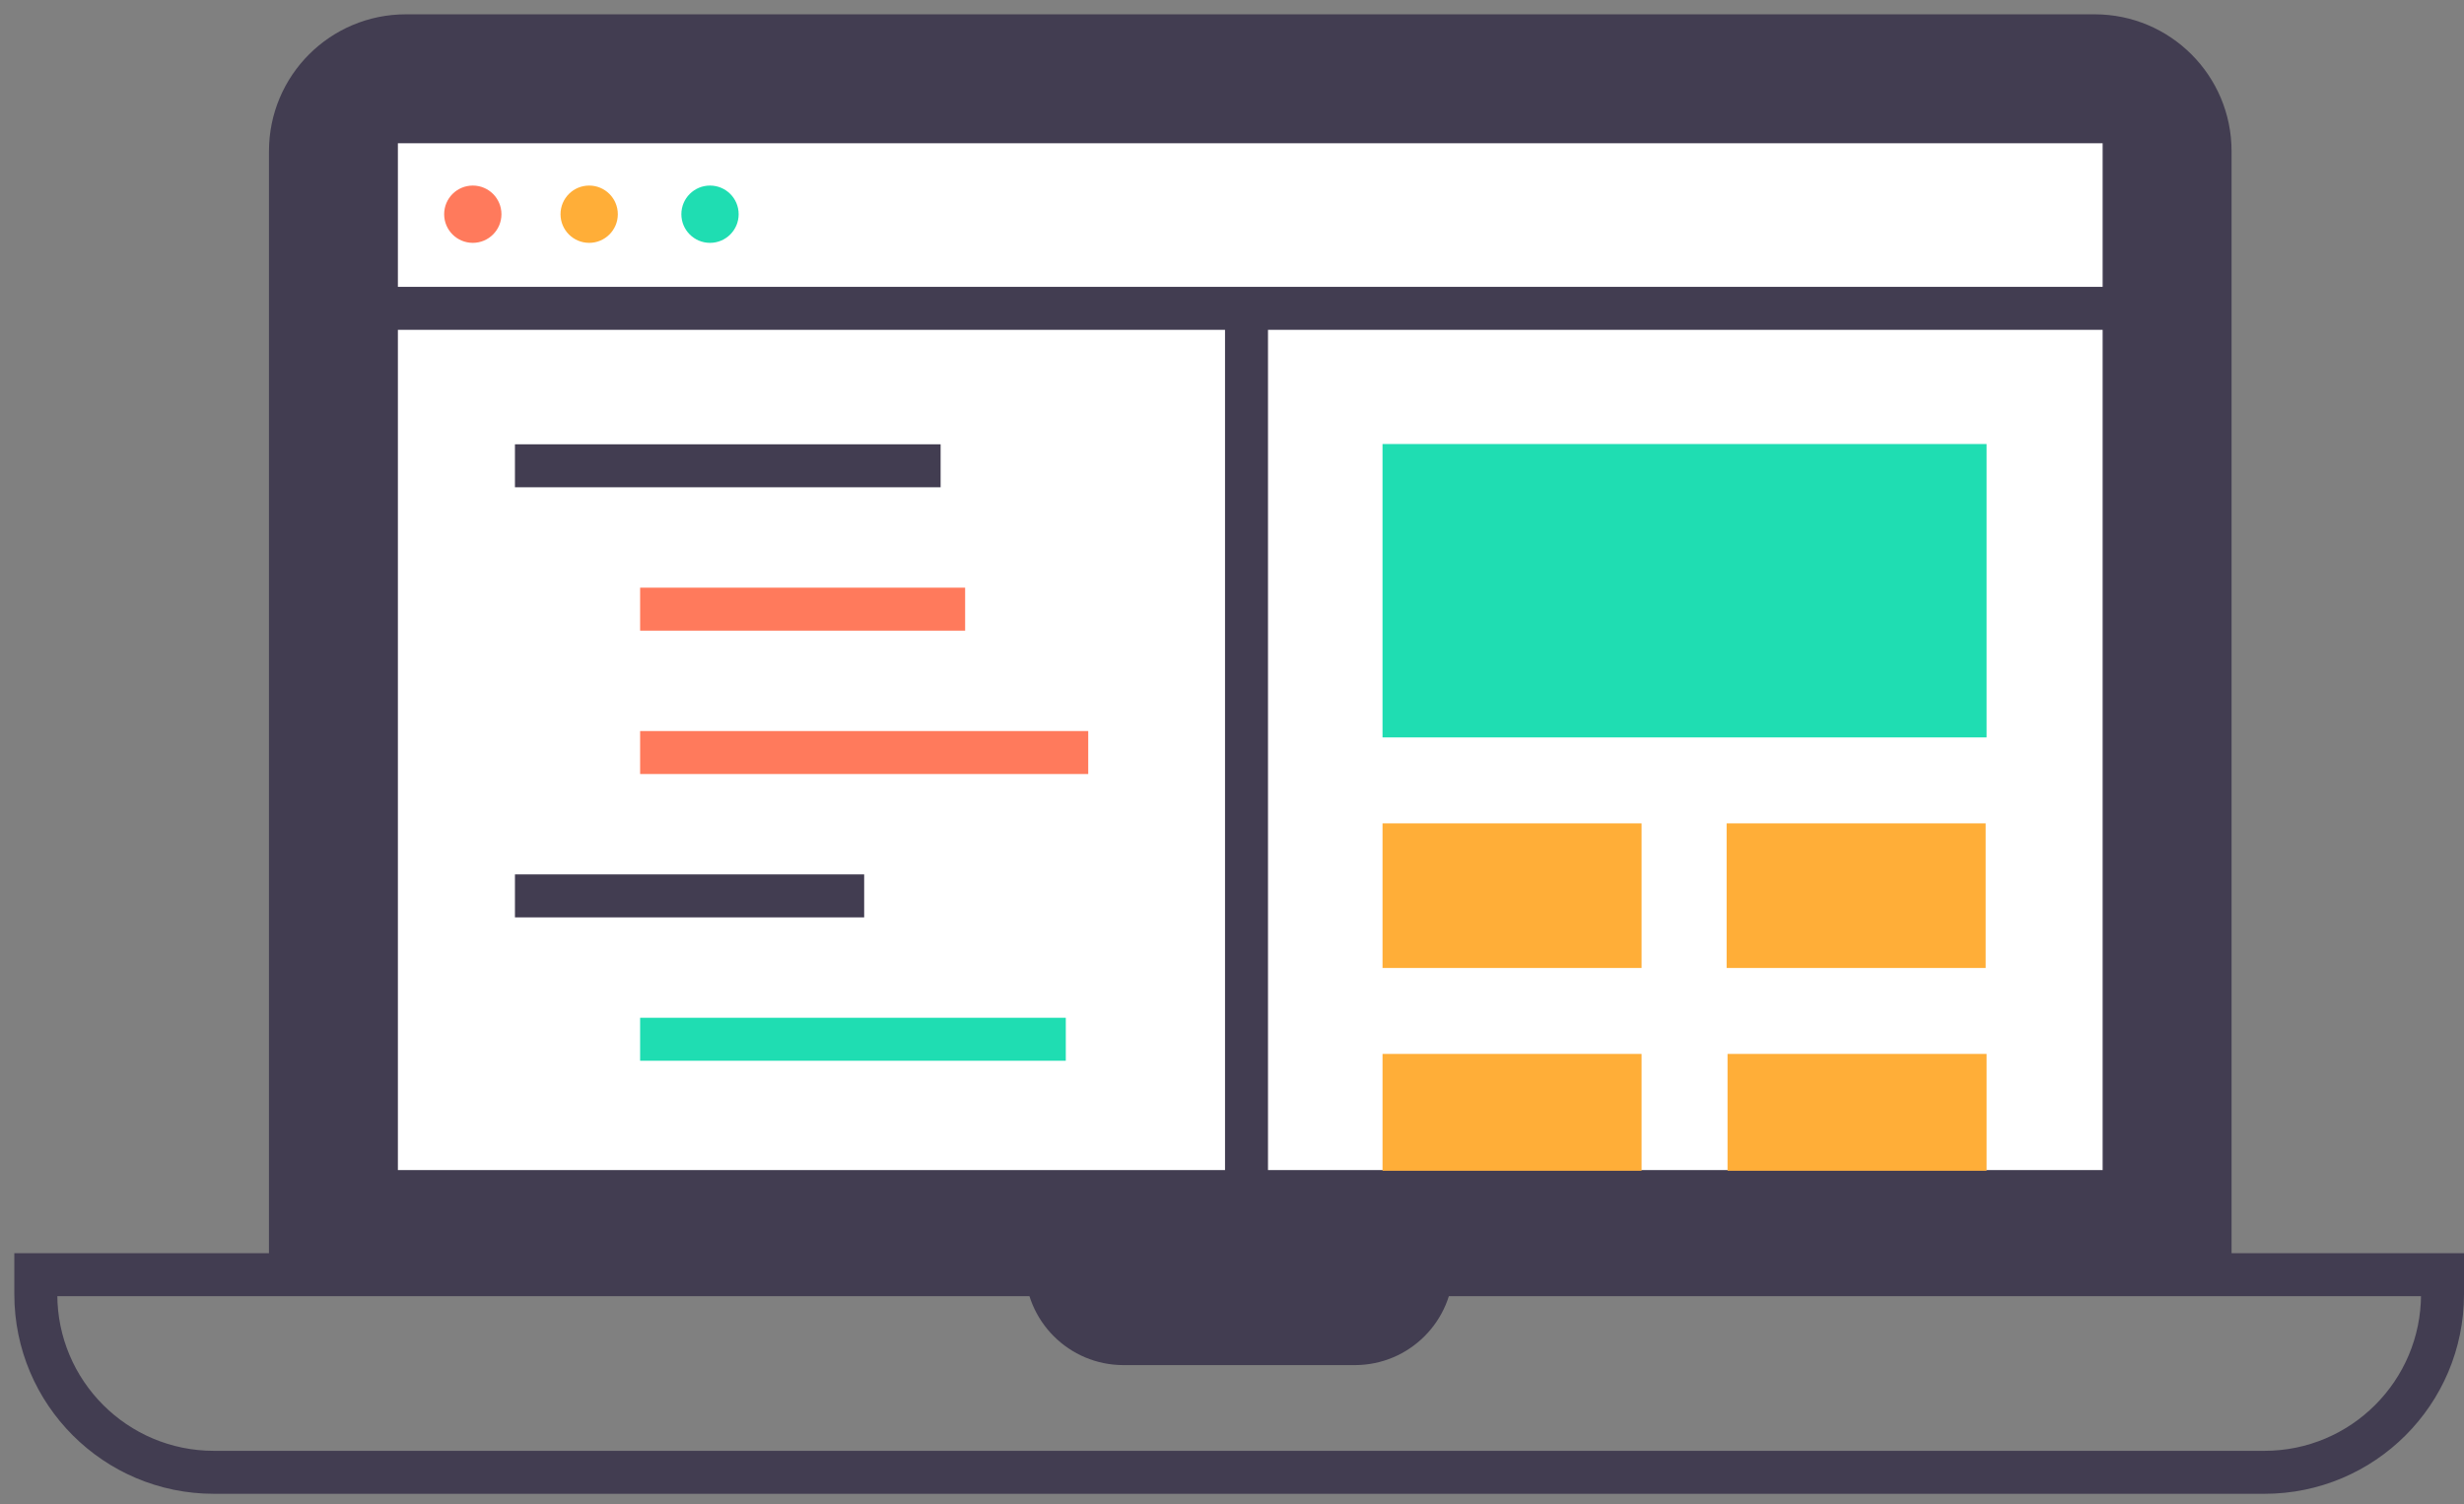 
<svg width="172px" height="105px" viewBox="343 300 172 105" version="1.1" xmlns="http://www.w3.org/2000/svg" xmlns:xlink="http://www.w3.org/1999/xlink">
    <rect x="343" y="300" width="172" height="105" fill="#808080" stroke="none"/>
    <!-- Generator: Sketch 39.1 (31720) - http://www.bohemiancoding.com/sketch -->
    <desc>Created with Sketch.</desc>
    <defs>
        <polygon id="path-1" points="0 103.277 171 103.277 171 0 0 0"></polygon>
    </defs>
    <g id="Page-1" stroke="none" stroke-width="1" fill="none" fill-rule="evenodd" transform="translate(344, 301)">
        <path d="M153.275,87.5 L19.275,87.5 L19.275,9.551 C19.275,5.105 22.88,1.5 27.326,1.5 L145.224,1.5 C149.67,1.5 153.275,5.105 153.275,9.551 L153.275,87.5 L153.275,87.5 Z" id="Fill-1" fill="#423D51"></path>
        <path d="M153.275,87.5 L19.275,87.5 L19.275,9.551 C19.275,5.105 22.88,1.5 27.326,1.5 L145.224,1.5 C149.67,1.5 153.275,5.105 153.275,9.551 L153.275,87.5 L153.275,87.5 Z" id="Stroke-3" stroke="#423D51" stroke-width="3"></path>
        <path d="M157.07,101.777 L13.93,101.777 C7.065,101.777 1.5,96.212 1.5,89.347 L1.5,87.982 L169.5,87.982 L169.5,89.347 C169.5,96.212 163.935,101.777 157.07,101.777 L157.07,101.777 Z" id="Stroke-5" stroke="#423D51" stroke-width="3"></path>
        <mask id="mask-2" fill="white">
            <use xlink:href="#path-1"></use>
        </mask>
        <g id="Clip-8"></g>
        <polygon id="Fill-7" fill="#FFFFFF" mask="url(#mask-2)" points="25.275 82.179 147.275 82.179 147.275 7.5 25.275 7.5"></polygon>
        <polygon id="Stroke-9" stroke="#423D51" stroke-width="3" mask="url(#mask-2)" points="25.275 82.179 147.275 82.179 147.275 7.5 25.275 7.5"></polygon>
        <path d="M93.574,92.793 L77.426,92.793 C74.453,92.793 72.043,90.383 72.043,87.41 L72.043,87.41 L98.957,87.41 L98.957,87.41 C98.957,90.383 96.547,92.793 93.574,92.793" id="Fill-10" fill="#423D51" mask="url(#mask-2)"></path>
        <path d="M93.574,92.793 L77.426,92.793 C74.453,92.793 72.043,90.383 72.043,87.41 L72.043,87.41 L98.957,87.41 L98.957,87.41 C98.957,90.383 96.547,92.793 93.574,92.793 L93.574,92.793 Z" id="Stroke-11" stroke="#423D51" stroke-width="3" mask="url(#mask-2)"></path>
        <path d="M24.375,20.524 L148.175,20.524" id="Stroke-12" stroke="#423D51" stroke-width="3" mask="url(#mask-2)"></path>
        <path d="M34.004,13.953 C34.004,15.058 33.109,15.953 32.004,15.953 C30.899,15.953 30.004,15.058 30.004,13.953 C30.004,12.848 30.899,11.953 32.004,11.953 C33.109,11.953 34.004,12.848 34.004,13.953" id="Fill-13" fill="#FF7A5C" mask="url(#mask-2)"></path>
        <path d="M42.127,13.953 C42.127,15.058 41.232,15.953 40.127,15.953 C39.022,15.953 38.127,15.058 38.127,13.953 C38.127,12.848 39.022,11.953 40.127,11.953 C41.232,11.953 42.127,12.848 42.127,13.953" id="Fill-14" fill="#FFAE38" mask="url(#mask-2)"></path>
        <path d="M50.562,13.953 C50.562,15.058 49.667,15.953 48.562,15.953 C47.458,15.953 46.562,15.058 46.562,13.953 C46.562,12.848 47.458,11.953 48.562,11.953 C49.667,11.953 50.562,12.848 50.562,13.953" id="Fill-15" fill="#1FDDB2" mask="url(#mask-2)"></path>
        <path d="M34.946,31.515 L64.66,31.515" id="Stroke-16" stroke="#423D51" stroke-width="3" mask="url(#mask-2)"></path>
        <path d="M43.684,41.523 L66.371,41.523" id="Stroke-17" stroke="#FF7A5C" stroke-width="3" mask="url(#mask-2)"></path>
        <path d="M43.684,51.532 L74.965,51.532" id="Stroke-18" stroke="#FF7A5C" stroke-width="3" mask="url(#mask-2)"></path>
        <path d="M34.946,61.539 L59.324,61.539" id="Stroke-19" stroke="#423D51" stroke-width="3" mask="url(#mask-2)"></path>
        <path d="M43.684,71.547 L73.398,71.547" id="Stroke-20" stroke="#1FDDB2" stroke-width="3" mask="url(#mask-2)"></path>
        <polygon id="Fill-21" fill="#1FDDB2" mask="url(#mask-2)" points="95.507 50.476 137.674 50.476 137.674 29.996 95.507 29.996"></polygon>
        <path d="M86.013,20.356 L86.013,82.179" id="Stroke-22" stroke="#423D51" stroke-width="3" mask="url(#mask-2)"></path>
        <polygon id="Fill-23" fill="#FFAE38" mask="url(#mask-2)" points="95.508 66.571 113.591 66.571 113.591 56.476 95.508 56.476"></polygon>
        <polygon id="Fill-24" fill="#FFAE38" mask="url(#mask-2)" points="119.527 66.571 137.61 66.571 137.61 56.476 119.527 56.476"></polygon>
        <polygon id="Fill-25" fill="#FFAE38" mask="url(#mask-2)" points="95.508 80.725 113.591 80.725 113.591 72.57 95.508 72.57"></polygon>
        <polygon id="Fill-26" fill="#FFAE38" mask="url(#mask-2)" points="119.591 80.725 137.674 80.725 137.674 72.57 119.591 72.57"></polygon>
    </g>
</svg>